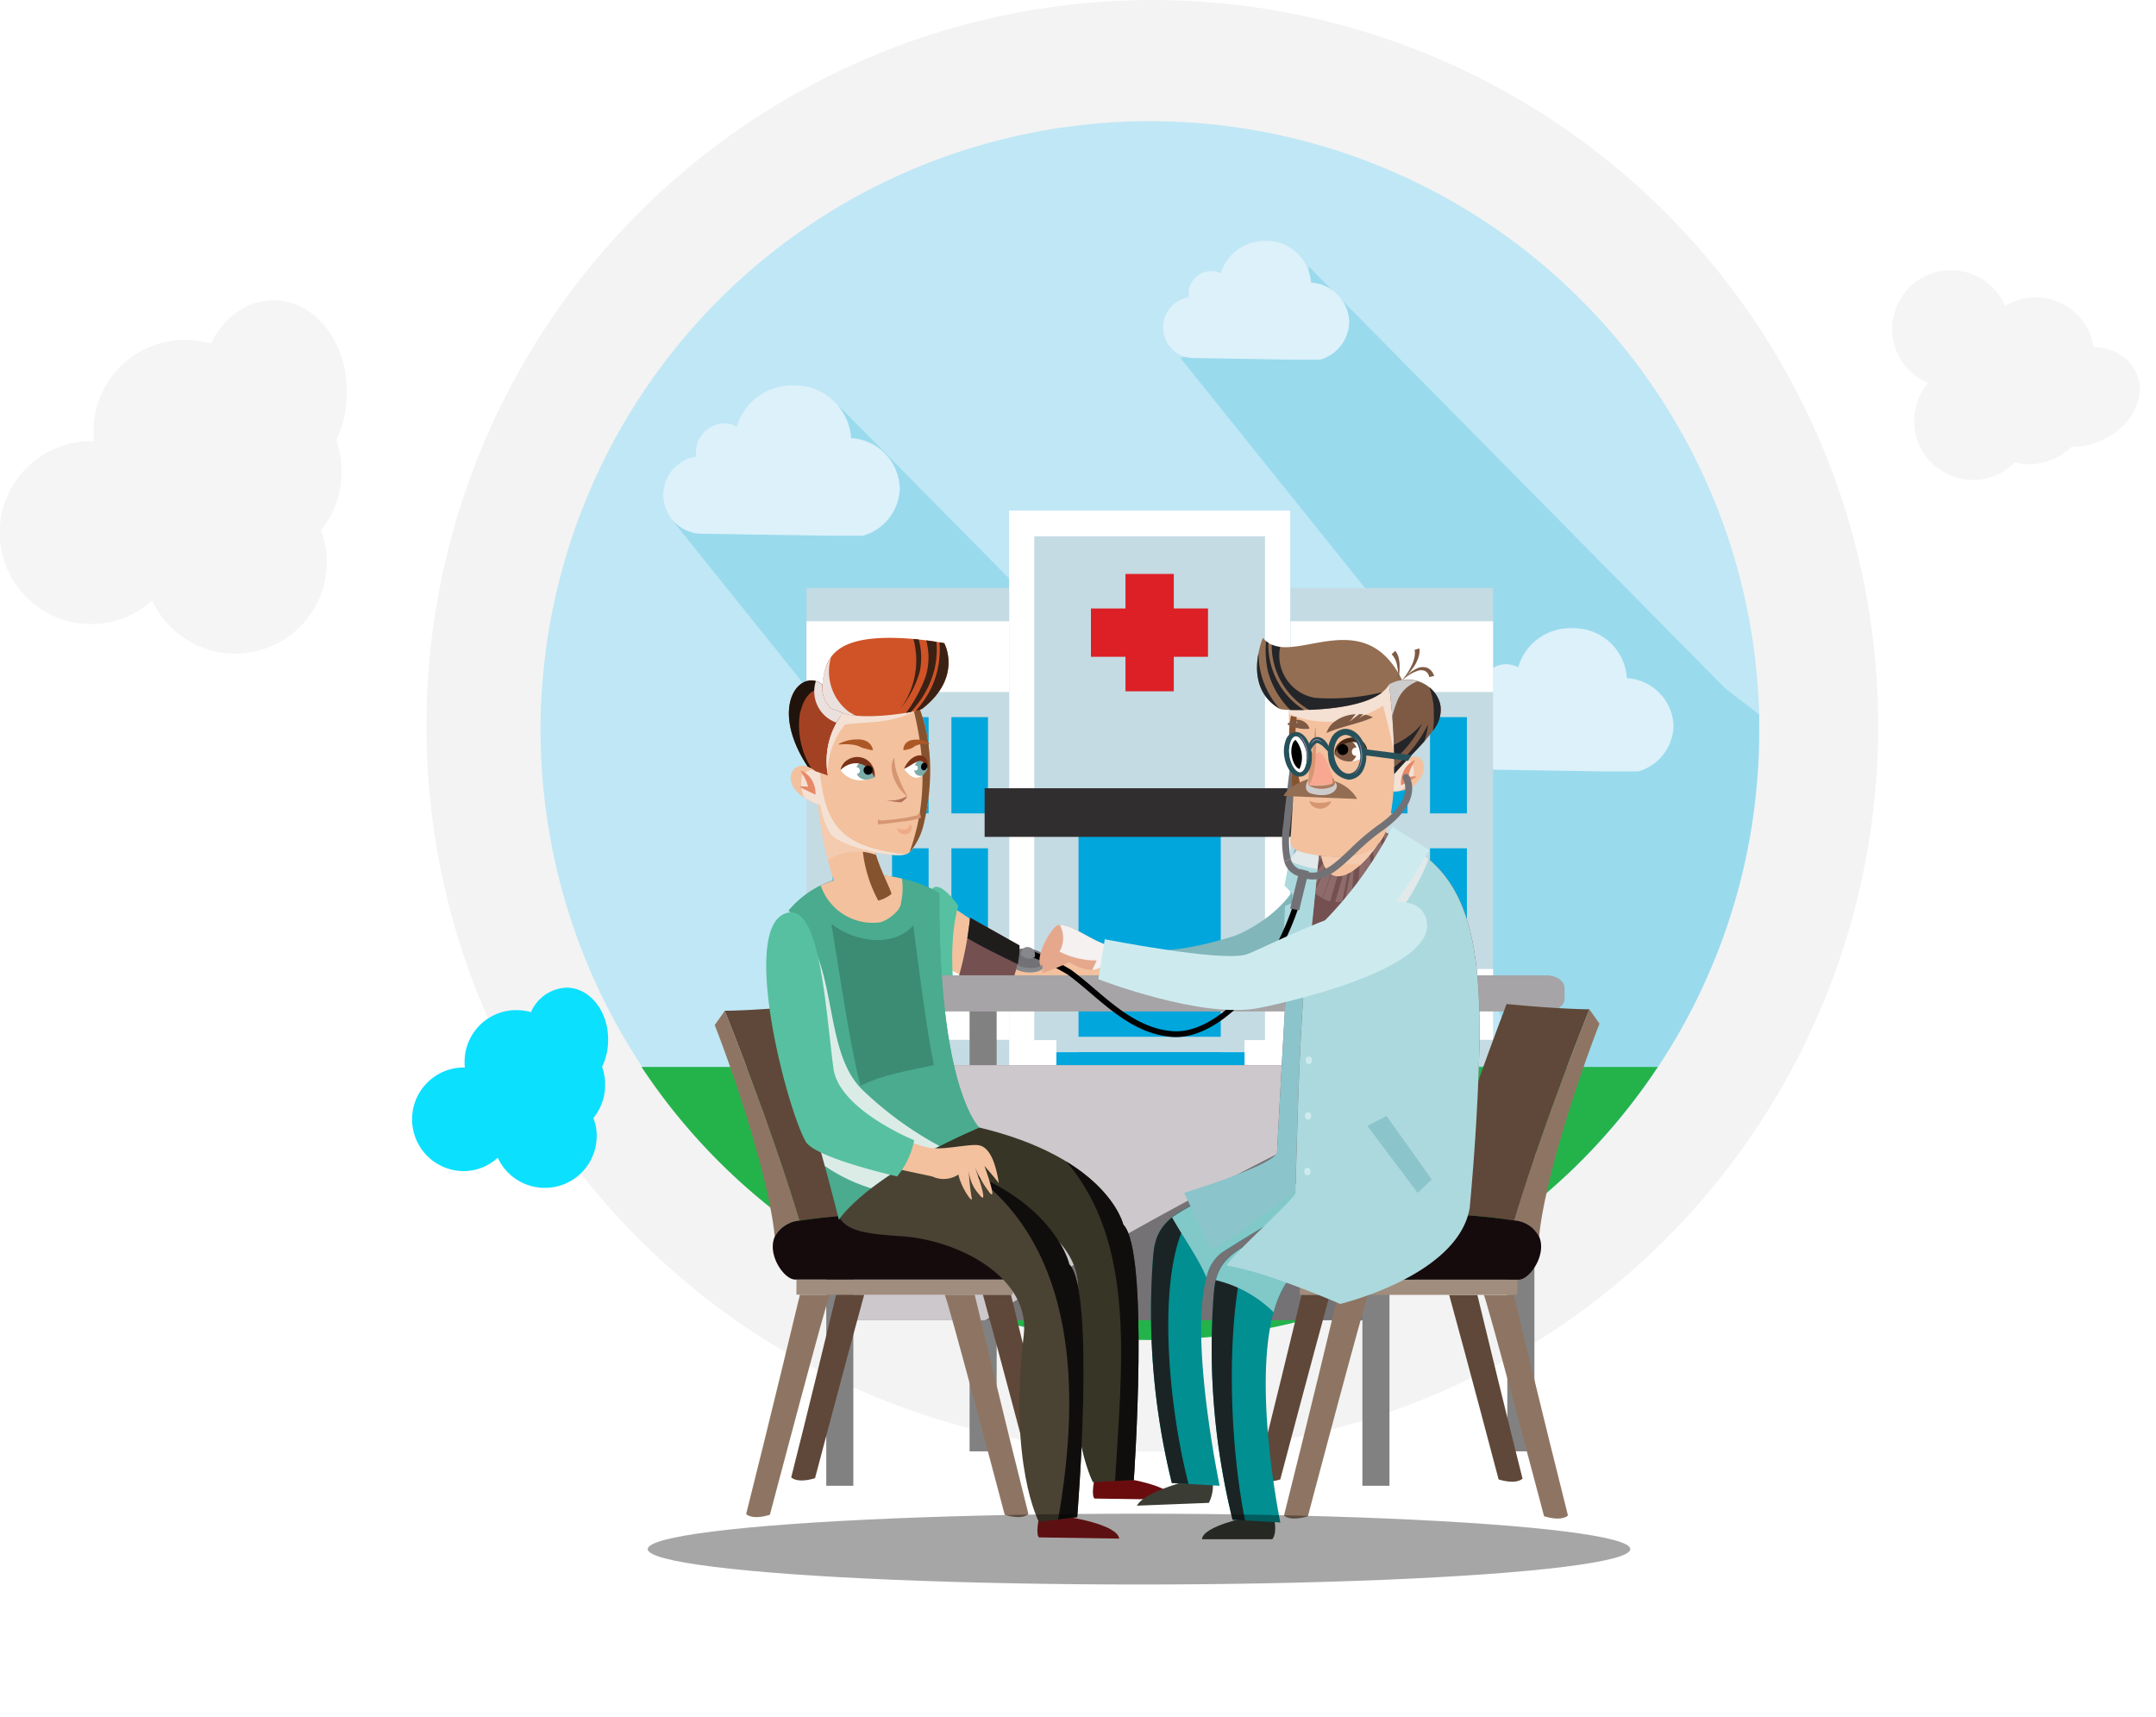 <svg id="Login_Top_Icon" data-name="Login Top Icon" xmlns="http://www.w3.org/2000/svg" xmlns:xlink="http://www.w3.org/1999/xlink" width="243.555" height="194" viewBox="0 0 243.555 194">
  <defs>
    <linearGradient id="linear-gradient" x1="664.46" y1="0.5" x2="665.458" y2="0.5" gradientUnits="objectBoundingBox">
      <stop offset="0" stop-color="#fff"/>
      <stop offset="1" stop-color="#90bfc0"/>
    </linearGradient>
    <linearGradient id="linear-gradient-2" x1="1107.734" y1="0.039" x2="1104.917" y2="0.678" gradientUnits="objectBoundingBox">
      <stop offset="0" stop-color="#fff"/>
      <stop offset="1" stop-color="#010101"/>
    </linearGradient>

  </defs>
  <circle id="Ellipse_1" data-name="Ellipse 1" cx="82" cy="82" r="82" transform="translate(48.171)" fill="#f3f3f3"/>
  <g id="hospital" transform="translate(55.218 8.023)">
    <path id="Path_150" data-name="Path 150" d="M73.457,142.123A68.842,68.842,0,1,0,4.65,73.28a68.964,68.964,0,0,0,68.807,68.842" transform="translate(1.196 1.227)" fill="#c0e7f5" fill-rule="evenodd"/>
    <path id="Path_151" data-name="Path 151" d="M124.874,117.711c-.644.718-1.285,1.476-1.97,2.159v.036c-.114.114-.227.228-.341.341-.8.834-1.592,1.63-2.426,2.426l-.377-.948c-16.33-.909-43.95-1.97-43.95-1.97L19.09,49.056,36.481,46.9,37.7,35.908,97.822,96.834l16.784,12.919L96.155,66.864l8.485-1.061L76.3,30.493l13.6-1.668.947-8.6,46.982,47.587L141.7,70.8v1.819a69.852,69.852,0,0,1-1.4,13.9,68.761,68.761,0,0,1-15.422,31.183" transform="translate(1.797 1.885)" fill="#9adaed" fill-rule="evenodd"/>
    <path id="Path_153" data-name="Path 153" d="M37.116,104.506a5.188,5.188,0,0,1,.379,2.046,5.857,5.857,0,0,1-11.178,2.427,5.7,5.7,0,0,1-3.9,1.515,5.854,5.854,0,0,1,0-11.707h.19a3.728,3.728,0,0,1-.037-.645A5.837,5.837,0,0,1,28.4,92.307a6.054,6.054,0,0,1,1.669.228,4.587,4.587,0,0,1,4.016-2.767c2.615,0,4.7,2.615,4.7,5.835a6.933,6.933,0,0,1-.681,3.107,6.1,6.1,0,0,1,.343,2.046,5.876,5.876,0,0,1-1.328,3.75" transform="translate(-25.307 13.782)" fill="#0ce0ff" fill-rule="evenodd"/>
    <path id="Path_188" data-name="Path 188" d="M52.822,115.778a9.156,9.156,0,0,1,.669,3.61,10.336,10.336,0,0,1-19.727,4.283,10.061,10.061,0,0,1-6.886,2.673,10.33,10.33,0,0,1,0-20.661h.335a6.579,6.579,0,0,1-.066-1.138,10.3,10.3,0,0,1,10.295-10.3,10.685,10.685,0,0,1,2.945.4c1.471-2.945,4.077-4.883,7.087-4.883,4.614,0,8.291,4.614,8.291,10.3a12.235,12.235,0,0,1-1.2,5.484,10.77,10.77,0,0,1,.6,3.61,10.371,10.371,0,0,1-2.344,6.618" transform="translate(-71.798 -63.868)" fill="#f5f5f5" fill-rule="evenodd"/>
    <path id="Path_189" data-name="Path 189" d="M39.893,106.5a5.89,5.89,0,0,1,.43,2.322,6.649,6.649,0,0,1-12.689,2.755A6.472,6.472,0,0,1,23.2,113.3a6.645,6.645,0,0,1,0-13.29h.215a4.232,4.232,0,0,1-.043-.732A6.626,6.626,0,0,1,30,92.65a6.873,6.873,0,0,1,1.894.259,5.208,5.208,0,0,1,4.559-3.141c2.968,0,5.333,2.968,5.333,6.624a7.87,7.87,0,0,1-.773,3.527,6.928,6.928,0,0,1,.389,2.322,6.671,6.671,0,0,1-1.508,4.257" transform="translate(252.035 -36.951) rotate(65)" fill="#f5f5f5" fill-rule="evenodd"/>
    <path id="Path_154" data-name="Path 154" d="M106.977,75.385a4.179,4.179,0,0,1-.377-8.3c0-.151-.037-.265-.037-.38a3.139,3.139,0,0,1,3.068-3.219,3.287,3.287,0,0,1,1.364.341,6.112,6.112,0,0,1,6.061-4.4,6.02,6.02,0,0,1,6.216,5.645,5.589,5.589,0,0,1,5.267,5.381,5.5,5.5,0,0,1-3.978,5.153h-3.637Z" transform="translate(5.296 3.519)" fill="#dcf1fa" fill-rule="evenodd"/>
    <path id="Path_155" data-name="Path 155" d="M130.4,107.009a68.837,68.837,0,0,1-114.8,0H130.4Z" transform="translate(1.652 5.501)" fill="#24b34b" fill-rule="evenodd"/>
    <path id="Path_156" data-name="Path 156" d="M22.055,49.846a4.388,4.388,0,0,1-.378-8.713,1.3,1.3,0,0,1-.038-.379,3.3,3.3,0,0,1,3.182-3.372,3.005,3.005,0,0,1,1.44.379A6.494,6.494,0,0,1,32.626,33.1a6.379,6.379,0,0,1,6.555,5.95,5.838,5.838,0,0,1,5.494,5.645,5.7,5.7,0,0,1-4.168,5.379H36.682Z" transform="translate(1.75 2.421)" fill="#dcf1fa" fill-rule="evenodd"/>
    <path id="Path_157" data-name="Path 157" d="M28.833,113.142a.746.746,0,0,0,.72-.721.719.719,0,0,0-.72-.718.728.728,0,0,0-.758.718.753.753,0,0,0,.758.721" transform="translate(2.171 5.696)" fill="#9fcc3b" fill-rule="evenodd"/>
    <path id="Path_158" data-name="Path 158" d="M32.9,118.525a.72.72,0,0,0,.721-.72.7.7,0,0,0-.721-.72.719.719,0,0,0-.719.72.744.744,0,0,0,.719.72" transform="translate(2.343 5.92)" fill="#9fcc3b" fill-rule="evenodd"/>
    <path id="Path_159" data-name="Path 159" d="M38.725,113.614a.7.7,0,0,0,.72-.719.719.719,0,0,0-.72-.72.744.744,0,0,0-.719.72.717.717,0,0,0,.719.719" transform="translate(2.585 5.716)" fill="#199146" fill-rule="evenodd"/>
    <path id="Path_160" data-name="Path 160" d="M40.471,123.579a.719.719,0,0,0,.72-.718.745.745,0,0,0-.72-.721.72.72,0,0,0-.721.721.7.7,0,0,0,.721.718" transform="translate(2.658 6.131)" fill="#9fcc3b" fill-rule="evenodd"/>
    <path id="Path_161" data-name="Path 161" d="M46.836,118.853a.745.745,0,0,0,.72-.72.753.753,0,0,0-.72-.758.728.728,0,0,0-.719.758.719.719,0,0,0,.719.72" transform="translate(2.923 5.932)" fill="#9fcc3b" fill-rule="evenodd"/>
    <path id="Path_162" data-name="Path 162" d="M49.964,128.746a.7.7,0,0,0,.72-.721.719.719,0,0,0-.72-.718.744.744,0,0,0-.719.718.718.718,0,0,0,.719.721" transform="translate(3.053 6.346)" fill="#199146" fill-rule="evenodd"/>
    <path id="Path_163" data-name="Path 163" d="M55.166,120.016a.72.72,0,0,0,.719-.72.744.744,0,0,0-.719-.719.72.72,0,0,0-.721.719.7.7,0,0,0,.721.72" transform="translate(3.27 5.982)" fill="#199146" fill-rule="evenodd"/>
    <path id="Path_164" data-name="Path 164" d="M52,113.433a.745.745,0,0,0,.721-.72.719.719,0,0,0-.721-.72.7.7,0,0,0-.72.72.718.718,0,0,0,.72.72" transform="translate(3.138 5.708)" fill="#199146" fill-rule="evenodd"/>
    <path id="Path_165" data-name="Path 165" d="M64.15,119.907a.745.745,0,0,0,.72-.72.718.718,0,0,0-.72-.719.7.7,0,0,0-.721.719.72.72,0,0,0,.721.72" transform="translate(3.644 5.978)" fill="#199146" fill-rule="evenodd"/>
    <path id="Path_166" data-name="Path 166" d="M61.531,114.2a.7.7,0,0,0,.719-.719.718.718,0,0,0-.719-.72.745.745,0,0,0-.721.72.72.72,0,0,0,.721.719" transform="translate(3.535 5.74)" fill="#9fcc3b" fill-rule="evenodd"/>
    <path id="Path_167" data-name="Path 167" d="M62.586,130.746a.7.7,0,0,0,.72-.719.72.72,0,0,0-.72-.72.745.745,0,0,0-.721.72.72.72,0,0,0,.721.719" transform="translate(3.579 6.43)" fill="#199146" fill-rule="evenodd"/>
    <path id="Path_168" data-name="Path 168" d="M81.608,131.364a.728.728,0,0,0,.758-.719.739.739,0,0,0-1.478,0,.72.72,0,0,0,.72.719" transform="translate(4.372 6.455)" fill="#199146" fill-rule="evenodd"/>
    <path id="Path_169" data-name="Path 169" d="M74.48,123.035a.7.7,0,0,0,.718-.719.719.719,0,0,0-.718-.72.744.744,0,0,0-.72.72.718.718,0,0,0,.72.719" transform="translate(4.075 6.108)" fill="#199146" fill-rule="evenodd"/>
    <path id="Path_170" data-name="Path 170" d="M83.756,113a.72.72,0,0,0,.719-.719.745.745,0,0,0-.719-.72.753.753,0,0,0-.758.72.729.729,0,0,0,.758.719" transform="translate(4.46 5.69)" fill="#199146" fill-rule="evenodd"/>
    <path id="Path_171" data-name="Path 171" d="M89.283,126.088a.719.719,0,0,0,.72-.719.7.7,0,0,0-.72-.718.718.718,0,0,0-.72.718.745.745,0,0,0,.72.719" transform="translate(4.691 6.236)" fill="#199146" fill-rule="evenodd"/>
    <path id="Path_172" data-name="Path 172" d="M101.068,117.36a.719.719,0,0,0,.719-.719.744.744,0,0,0-.719-.72.719.719,0,0,0-.72.72.7.7,0,0,0,.72.719" transform="translate(5.182 5.872)" fill="#199146" fill-rule="evenodd"/>
    <path id="Path_173" data-name="Path 173" d="M112.561,111.832a.744.744,0,0,0,.72-.718.754.754,0,0,0-.72-.759.73.73,0,0,0-.72.759.719.719,0,0,0,.72.718" transform="translate(5.661 5.64)" fill="#199146" fill-rule="evenodd"/>
    <path id="Path_174" data-name="Path 174" d="M73.57,115.834a.753.753,0,0,0,.719-.758.744.744,0,0,0-.719-.72.719.719,0,0,0-.72.72.728.728,0,0,0,.72.758" transform="translate(4.037 5.807)" fill="#9fcc3b" fill-rule="evenodd"/>
    <path id="Path_175" data-name="Path 175" d="M70.914,131.618a.719.719,0,0,0,.721-.72.7.7,0,0,0-.721-.718.717.717,0,0,0-.718.718.743.743,0,0,0,.718.72" transform="translate(3.926 6.466)" fill="#9fcc3b" fill-rule="evenodd"/>
    <path id="Path_176" data-name="Path 176" d="M85.211,121.689a.72.72,0,0,0,.72-.719.739.739,0,0,0-1.478,0,.728.728,0,0,0,.758.719" transform="translate(4.52 6.052)" fill="#9fcc3b" fill-rule="evenodd"/>
    <path id="Path_177" data-name="Path 177" d="M93.648,114.161a.7.7,0,0,0,.72-.72.721.721,0,0,0-.72-.721.747.747,0,0,0-.72.721.72.72,0,0,0,.72.72" transform="translate(4.873 5.738)" fill="#9fcc3b" fill-rule="evenodd"/>
    <path id="Path_178" data-name="Path 178" d="M99.213,125.4a.744.744,0,0,0,.719-.72.719.719,0,0,0-.719-.72.7.7,0,0,0-.72.72.718.718,0,0,0,.72.72" transform="translate(5.105 6.207)" fill="#9fcc3b" fill-rule="evenodd"/>
    <path id="Path_179" data-name="Path 179" d="M112.816,117.617a.745.745,0,0,0,.719-.72.753.753,0,0,0-.719-.758.728.728,0,0,0-.72.758.72.72,0,0,0,.72.72" transform="translate(5.672 5.881)" fill="#9fcc3b" fill-rule="evenodd"/>
    <path id="Path_180" data-name="Path 180" d="M106.088,112.7a.717.717,0,0,0,.718-.718.744.744,0,0,0-.718-.719.72.72,0,0,0-.721.719.7.7,0,0,0,.721.718" transform="translate(5.391 5.678)" fill="#9fcc3b" fill-rule="evenodd"/>
    <path id="Path_181" data-name="Path 181" d="M66.768,125.508a.72.72,0,0,0,.721-.72.7.7,0,0,0-.721-.719.718.718,0,0,0-.719.719.744.744,0,0,0,.719.72" transform="translate(3.753 6.211)" fill="#9fcc3b" fill-rule="evenodd"/>
    <path id="Path_182" data-name="Path 182" d="M55.166,125.035a.744.744,0,0,0,.719-.719.72.72,0,0,0-.719-.72.7.7,0,0,0-.721.72.72.72,0,0,0,.721.719" transform="translate(3.27 6.192)" fill="#9fcc3b" fill-rule="evenodd"/>
    <rect id="Rectangle_13" data-name="Rectangle 13" width="31.751" height="62.744" transform="translate(58.776 49.654)" fill="#fff"/>
    <rect id="Rectangle_14" data-name="Rectangle 14" width="26.068" height="56.907" transform="translate(61.618 52.57)" fill="#c4dbe3"/>
    <path id="Path_183" data-name="Path 183" d="M68.241,53.541H73.7v3.9h3.865V62.9H73.7v3.9H68.241V62.9h-3.9V57.445h3.9Z" transform="translate(3.682 3.273)" fill="#dd1f26" fill-rule="evenodd"/>
    <rect id="Rectangle_15" data-name="Rectangle 15" width="16.066" height="27.582" transform="translate(66.619 84.815)" fill="#00a6dc"/>
    <rect id="Rectangle_16" data-name="Rectangle 16" width="21.256" height="1.743" transform="translate(64.118 109.1)" fill="#c4dbe3"/>
    <rect id="Rectangle_17" data-name="Rectangle 17" width="21.256" height="1.779" transform="translate(64.118 110.843)" fill="#00a6dc"/>
    <rect id="Rectangle_18" data-name="Rectangle 18" width="21.256" height="1.745" transform="translate(64.118 112.622)" fill="#c4dbe3"/>
    <rect id="Rectangle_19" data-name="Rectangle 19" width="22.885" height="53.992" transform="translate(35.892 58.406)" fill="#c4dbe3"/>
    <rect id="Rectangle_20" data-name="Rectangle 20" width="22.885" height="7.995" transform="translate(35.892 62.157)" fill="#fff"/>
    <rect id="Rectangle_21" data-name="Rectangle 21" width="4.129" height="10.873" transform="translate(38.848 72.992)" fill="#00a6dc"/>
    <rect id="Rectangle_22" data-name="Rectangle 22" width="4.131" height="10.873" transform="translate(45.553 72.992)" fill="#00a6dc"/>
    <rect id="Rectangle_23" data-name="Rectangle 23" width="4.131" height="10.873" transform="translate(52.259 72.992)" fill="#00a6dc"/>
    <rect id="Rectangle_24" data-name="Rectangle 24" width="4.129" height="10.911" transform="translate(38.848 87.808)" fill="#00a6dc"/>
    <rect id="Rectangle_25" data-name="Rectangle 25" width="4.131" height="10.911" transform="translate(45.553 87.808)" fill="#00a6dc"/>
    <rect id="Rectangle_26" data-name="Rectangle 26" width="4.131" height="10.911" transform="translate(52.259 87.808)" fill="#00a6dc"/>
    <rect id="Rectangle_27" data-name="Rectangle 27" width="22.885" height="7.995" transform="translate(35.892 101.447)" fill="#fff"/>
    <rect id="Rectangle_28" data-name="Rectangle 28" width="22.884" height="53.992" transform="translate(90.564 58.406)" fill="#c4dbe3"/>
    <rect id="Rectangle_29" data-name="Rectangle 29" width="22.884" height="7.995" transform="translate(90.564 62.157)" fill="#fff"/>
    <rect id="Rectangle_30" data-name="Rectangle 30" width="4.168" height="10.873" transform="translate(106.325 72.992)" fill="#00a6dc"/>
    <rect id="Rectangle_31" data-name="Rectangle 31" width="4.169" height="10.873" transform="translate(99.619 72.992)" fill="#00a6dc"/>
    <rect id="Rectangle_32" data-name="Rectangle 32" width="4.168" height="10.873" transform="translate(92.913 72.992)" fill="#00a6dc"/>
    <rect id="Rectangle_33" data-name="Rectangle 33" width="4.168" height="10.911" transform="translate(106.325 87.808)" fill="#00a6dc"/>
    <rect id="Rectangle_34" data-name="Rectangle 34" width="4.169" height="10.911" transform="translate(99.619 87.808)" fill="#00a6dc"/>
    <rect id="Rectangle_35" data-name="Rectangle 35" width="4.168" height="10.911" transform="translate(92.913 87.808)" fill="#00a6dc"/>
    <rect id="Rectangle_36" data-name="Rectangle 36" width="22.884" height="7.995" transform="translate(90.564 101.447)" fill="#fff"/>
    <rect id="Rectangle_37" data-name="Rectangle 37" width="37.244" height="5.494" transform="translate(56.011 81.024)" fill="#312e2f"/>
    <path id="Path_184" data-name="Path 184" d="M75.379,30.647a3.454,3.454,0,0,1-.3-6.858,1.051,1.051,0,0,1-.038-.341,2.572,2.572,0,0,1,2.5-2.614,2.294,2.294,0,0,1,1.136.265,5.153,5.153,0,0,1,5.04-3.674,5.031,5.031,0,0,1,5.153,4.7,4.6,4.6,0,0,1,4.319,4.471,4.519,4.519,0,0,1-3.3,4.245H86.9Z" transform="translate(4.008 1.768)" fill="#dcf1fa" fill-rule="evenodd"/>
  </g>
  <g id="loginimage" transform="translate(65.598 54.04)">
    <path id="Path_4" data-name="Path 4" d="M43.4,49.17c3.5,1.145,9.939,7.153,10.353,6.866s7.569-.79,16.395.88L70.8,59.9s-16.558.81-18.331.526-9.65-4.39-9.65-4.39Z" transform="translate(-3.696 -1.844)" fill="#f3c19e"/>
    <g id="Group_4" data-name="Group 4" transform="translate(48.236 52.874)">
      <ellipse id="Ellipse_8" data-name="Ellipse 8" cx="1.091" cy="2.054" rx="1.091" ry="2.054" transform="translate(4.346 1.007) rotate(97.106)" fill="#87888c"/>
      <ellipse id="Ellipse_9" data-name="Ellipse 9" cx="1.091" cy="2.054" rx="1.091" ry="2.054" transform="translate(4.473 0.508) rotate(97.106)" fill="#727276"/>
    </g>
    <path id="Path_5" data-name="Path 5" d="M47.908,51.615a39.8,39.8,0,0,1-1.32,6.81l4.867,2.7a11.886,11.886,0,0,0,2.03-6.371Z" transform="translate(-3.919 -1.988)" fill="#745050"/>
    <path id="Path_6" data-name="Path 6" d="M53.549,54.755l-5.577-3.14s-.1.98-.31,2.314c1.819,1.076,3.75,2,5.688,2.938A8.224,8.224,0,0,0,53.549,54.755Z" transform="translate(-3.983 -1.988)" fill="#1f1c1c"/>
    <path id="Path_7" data-name="Path 7" d="M43.383,48.172c.852-1.153,2.966,1.888,2.966,1.888s-1.027,2.914-.59,8.642A8.941,8.941,0,0,1,42.8,56.507S41.97,50.085,43.383,48.172Z" transform="translate(-3.681 -1.769)" fill="#57c0a0"/>
    <g id="Group_5" data-name="Group 5" transform="translate(24.457 56.139)">
      <rect id="Rectangle_3" data-name="Rectangle 3" width="3.058" height="50.103" transform="translate(80.222 3.674)" fill="#828182"/>
      <rect id="Rectangle_4" data-name="Rectangle 4" width="3.059" height="50.103" transform="translate(19.475 3.674)" fill="#828182"/>
      <rect id="Rectangle_5" data-name="Rectangle 5" width="60.566" height="28.818" transform="translate(4.813 10.151)" fill="#747274"/>
      <path id="Path_8" data-name="Path 8" d="M32.346,69.327V98.145H48.768c13.976-9.214,29.091-16.893,44.144-24.439v-4.38H32.346Z" transform="translate(-27.533 -59.176)" fill="#cdc8cc"/>
      <rect id="Rectangle_6" data-name="Rectangle 6" width="3.058" height="53.993" transform="translate(3.285 3.674)" fill="#828182"/>
      <rect id="Rectangle_7" data-name="Rectangle 7" width="3.058" height="53.993" transform="translate(63.85 3.674)" fill="#828182"/>
      <path id="Path_9" data-name="Path 9" d="M113.92,61.179c0,.8-.924,1.442-2.064,1.442H29.3c-1.141,0-2.066-.644-2.066-1.442v-1.2c0-.8.925-1.442,2.066-1.442h82.56c1.14,0,2.064.646,2.064,1.442Z" transform="translate(-27.23 -58.537)" fill="#a6a4a6"/>
    </g>
    <g id="Group_6" data-name="Group 6" transform="translate(15.138 59.547)">
      <path id="Path_10" data-name="Path 10" d="M57.774,117.525s-.61.72-2.686.093c0,0-3.6-13.654-5.557-20.727H52.7C53.9,101.85,55.974,110.385,57.774,117.525Z" transform="translate(-19.231 -64.215)" fill="#5f4839"/>
      <path id="Path_11" data-name="Path 11" d="M31.593,96.891h3.164c-1.95,7.074-5.554,20.727-5.554,20.727-2.078.627-2.689-.093-2.689-.093C28.318,110.385,30.393,101.85,31.593,96.891Z" transform="translate(-17.869 -64.215)" fill="#5f4839"/>
      <path id="Path_12" data-name="Path 12" d="M48.33,96.891s3.348,13.991,6.071,24.775c0,0-.609.719-2.68.086,0,0-6.558-24.861-6.784-24.861H48.33Z" transform="translate(-18.959 -64.215)" fill="#8e7563"/>
      <path id="Path_13" data-name="Path 13" d="M27.176,96.891H30.56c-.216,0-6.775,24.861-6.775,24.861-2.079.633-2.681-.086-2.681-.086C23.82,110.882,27.176,96.891,27.176,96.891Z" transform="translate(-17.549 -64.215)" fill="#8e7563"/>
      <path id="Path_14" data-name="Path 14" d="M27.832,62.16s5.832,15.165,7.932,23.58a67.3,67.3,0,0,0-8.8.737c-3.341-11.107-8.433-23.722-8.433-23.722S21.868,62.756,27.832,62.16Z" transform="translate(-17.397 -62.16)" fill="#5f4839"/>
      <path id="Path_15" data-name="Path 15" d="M26.9,86.515a3.437,3.437,0,0,0-2.79,1.817c-.494-5.349-3.572-15.645-6.781-23.926l1.138-1.613S23.555,75.407,26.9,86.515Z" transform="translate(-17.325 -62.197)" fill="#8e7563"/>
      <path id="Path_16" data-name="Path 16" d="M51.576,95.069H27.142v1.714H51.576Z" transform="translate(-17.906 -64.108)" fill="#a18d7d"/>
      <path id="Path_17" data-name="Path 17" d="M50.943,94.6H26.8c-1.248-.028-3.153-2.827-2.281-4.822v-.007a3.437,3.437,0,0,1,2.79-1.817,67.3,67.3,0,0,1,8.8-.737c5.388-.17,11.409,0,14.11.788,4.858,1.406,1.193,6.593,1.193,6.593Z" transform="translate(-17.738 -63.64)" fill="#160b0c"/>
    </g>
    <g id="Group_7" data-name="Group 7" transform="translate(21.383 44.794)">
      <path id="Path_18" data-name="Path 18" d="M66.016,118.836l-2.937-.684c-.684,2.948-.133,3.024-.133,3.024l9.032.135C71.757,119.655,66.016,118.836,66.016,118.836Z" transform="translate(-26.258 -50.72)" fill="#6a0c0d"/>
      <path id="Path_19" data-name="Path 19" d="M64.708,87.752S62.863,79.616,46.489,76.36l-8.318.568c-.553,6.6.846,7.229,7.483,7.646S60.336,89.3,59.567,95.75c-1.745,14.641,1.71,21.1,1.71,21.1L65.9,116.6S67.705,90.751,64.708,87.752Z" transform="translate(-24.797 -48.247)" fill="#373526"/>
      <path id="Path_20" data-name="Path 20" d="M65.978,88.02s-.851-3.719-6.457-7.133c8.014,9.276,6.259,23.363,5.528,36.1l2.118-.112S68.975,91.019,65.978,88.02Z" transform="translate(-26.067 -48.515)" fill="#100e0d"/>
      <path id="Path_21" data-name="Path 21" d="M59.352,123.5l-2.937-.684c-.685,2.948-.133,3.025-.133,3.025l9.032.135C65.093,124.323,59.352,123.5,59.352,123.5Z" transform="translate(-25.863 -50.996)" fill="#8f191c"/>
      <path id="Path_22" data-name="Path 22" d="M58.224,92.452s-1.984-9.228-18.36-12.484l-8.177,1.658c-.552,6.6.846,7.229,7.483,7.646S53.852,94,53.083,100.448c-1.744,14.642,1.71,21.1,1.71,21.1l4.328-.538S61.222,95.451,58.224,92.452Z" transform="translate(-24.414 -48.46)" fill="#4a4334"/>
      <path id="Path_23" data-name="Path 23" d="M59.209,92.59S57.853,86.327,48.216,82.3c11.792,8.541,12.3,24.573,9.729,39.115l2.161-.268S62.207,95.589,59.209,92.59Z" transform="translate(-25.398 -48.598)" fill="#100e0d"/>
      <path id="Path_24" data-name="Path 24" d="M24.111,53.65C28.951,43.2,40.477,46.723,43.1,48.564,42.973,70.739,47.6,75.017,47.6,75.017,34.7,80.6,31.745,85.449,31.745,85.449,28.46,72.127,23,56.056,24.111,53.65Z" transform="translate(-23.963 -46.478)" fill="#4aab8e"/>
      <path id="Path_25" data-name="Path 25" d="M34.475,70.7a39.522,39.522,0,0,0,8.777,6.42c1.34-.682,2.825-1.384,4.475-2.1,0,0-4.622-4.278-4.492-26.453C40.916,46.939,31.666,44.01,26.2,50.533,32.155,55.905,29.783,66,34.475,70.7Z" transform="translate(-24.095 -46.479)" fill="#4aab8e"/>
      <path id="Path_26" data-name="Path 26" d="M34.343,70.951c-4.693-4.694-2.32-14.791-8.278-20.163A13.888,13.888,0,0,0,24.111,53.9c-.949,2.047,2.868,13.992,6.049,25.716a18.989,18.989,0,0,0,5.229,2.521,48.586,48.586,0,0,1,7.732-4.772A39.506,39.506,0,0,1,34.343,70.951Z" transform="translate(-23.963 -46.733)" fill="#dbece7"/>
      <path id="Path_27" data-name="Path 27" d="M42.91,68.323C42.074,64.18,41.12,56.8,40.59,52.53c-2.141,2.453-6.41,2.031-9.254-.167.86,5.1,2.019,13.313,3.284,18.287C37.262,69.342,40.066,68.931,42.91,68.323Z" transform="translate(-24.399 -46.827)" fill="#3c8b73"/>
      <path id="Path_28" data-name="Path 28" d="M36.484,51.869c.876,0,2.628-1.313,2.628-2.188a7.141,7.141,0,0,0,.116-2.778,14.069,14.069,0,0,0-9.172.773A6.212,6.212,0,0,0,36.484,51.869Z" transform="translate(-24.324 -46.478)" fill="#f3c19e"/>
    </g>
    <g id="Group_17" data-name="Group 17" transform="translate(23.518 18.017)">
      <g id="Group_9" data-name="Group 9">
        <path id="Path_29" data-name="Path 29" d="M36.15,43.217c.521,2.1,1.98,4.709,1.859,4.934-.155.274-3.907,2.4-6.2-.555a45.67,45.67,0,0,1-2.062-9.583c.088.035.175.067.262.1h0a6.078,6.078,0,0,0,1.367,3.053C32.74,42.529,34.448,42.641,36.15,43.217Z" transform="translate(-26.44 -19.2)" fill="#f3c19e"/>
        <path id="Path_30" data-name="Path 30" d="M38.323,48.457c.122-.225-1.338-2.831-1.859-4.934a10.239,10.239,0,0,0-1.4-.342,15.291,15.291,0,0,0,1.79,6.011A3.9,3.9,0,0,0,38.323,48.457Z" transform="translate(-26.755 -19.506)" fill="#86532f"/>
        <path id="Path_31" data-name="Path 31" d="M31.378,41.162a6.082,6.082,0,0,1-1.367-3.053h0c-.088-.029-.175-.061-.262-.1a35.986,35.986,0,0,0,1.111,6.3,6.11,6.11,0,0,1,5.439-.578c-.053-.174-.1-.348-.144-.517C34.448,42.641,32.74,42.529,31.378,41.162Z" transform="translate(-26.44 -19.2)" fill="#f4cbae"/>
        <path id="Path_32" data-name="Path 32" d="M31.077,26.341a7.33,7.33,0,0,1,1.267.468,8.927,8.927,0,0,0-1.7,7.074L29.2,33.4h0a2.494,2.494,0,0,0-.824-.509C23.828,26,27.554,21.644,30.032,23.6h0A3.121,3.121,0,0,0,31.077,26.341Z" transform="translate(-26.232 -18.319)" fill="#a34223"/>
        <path id="Path_33" data-name="Path 33" d="M27.462,26.943c.4-1.666,1.046-2.787,2.554-2.921a3.393,3.393,0,0,1,.019-.426h0c-2.478-1.951-6.2,2.407-1.657,9.292a2.108,2.108,0,0,1,.412.2A9.207,9.207,0,0,1,27.462,26.943Z" transform="translate(-26.232 -18.319)" fill="#20130b"/>
        <path id="Path_34" data-name="Path 34" d="M31.257,26.346A3.12,3.12,0,0,1,30.214,23.6h0a2.248,2.248,0,0,0-.752-.392A3.744,3.744,0,0,0,31.774,27.9a6.6,6.6,0,0,1,.75-1.082A7.33,7.33,0,0,0,31.257,26.346Z" transform="translate(-26.411 -18.324)" fill="#eae1df"/>
        <path id="Path_35" data-name="Path 35" d="M40.7,25.7c-2.749.711-6.086,2.142-8.348,1.262a8.927,8.927,0,0,0-1.7,7.074l-1.441-.485h0a2.494,2.494,0,0,0-.824-.509c-2.1-.784-3.475,2.571,1.161,4.245.088.035.175.067.262.1h0a7.814,7.814,0,0,0,1.228,3.371c1.36,1.367,7.311,2.731,8.6,2.1.739-.361,1.554-2.234,1.772-3.1C42.353,36.04,42.82,30.561,40.7,25.7Z" transform="translate(-26.244 -18.471)" fill="#f3c19e"/>
        <path id="Path_36" data-name="Path 36" d="M41.549,25.7c-.186.048-.377.1-.568.154,1.521,5.615,1.781,11.23-.267,16.844a7.215,7.215,0,0,0,1.551-2.947C43.2,36.04,43.664,30.561,41.549,25.7Z" transform="translate(-27.089 -18.471)" fill="#86532f"/>
        <path id="Path_37" data-name="Path 37" d="M40.962,25.7c-2.749.711-6.086,2.142-8.348,1.262a8.885,8.885,0,0,0-1.726,6.86,8.659,8.659,0,0,1,1.949-5.562c2.716-.369,5.241,0,8.433-1.786C41.172,26.214,41.073,25.955,40.962,25.7Z" transform="translate(-26.501 -18.471)" fill="#f4e1d4"/>
        <path id="Path_38" data-name="Path 38" d="M29.821,34.211l-.53-.179h0c-.035-.031-.069-.057-.1-.086-.5-.318-1.358.541-1.358.541a3.737,3.737,0,0,0,.212,2.506,7.459,7.459,0,0,0,1.588.775c.088.035.175.067.262.1h0a7.814,7.814,0,0,0,1.228,3.371c1.312,1.315,6.874,2.63,8.439,2.16C31.7,42.63,30.473,39.58,29.821,34.211Z" transform="translate(-26.319 -18.955)" fill="#f4e1d4"/>
        <path id="Path_39" data-name="Path 39" d="M32.582,26.506a7.407,7.407,0,0,0-1.267-.468,3.12,3.12,0,0,1-1.042-2.745c.182-1.786.527-3.919,3.637-4.82,3.817-1.106,10.112.146,10.112.146s2.115,3.829-2.485,7.409C41.023,26.428,34.844,27.387,32.582,26.506Z" transform="translate(-26.47 -18.017)" fill="#cf5327"/>
        <path id="Path_40" data-name="Path 40" d="M31.249,20.3a6.079,6.079,0,0,0-.977,3.129,3.125,3.125,0,0,0,1.042,2.745,7.33,7.33,0,0,1,1.267.468,5.7,5.7,0,0,0,1.448.3c-.262-.134-.524-.278-.786-.443A5.694,5.694,0,0,1,31.249,20.3Z" transform="translate(-26.47 -18.152)" fill="#eae1df"/>
        <g id="Group_8" data-name="Group 8" transform="translate(12.618 0.127)">
          <path id="Path_41" data-name="Path 41" d="M41.807,21.852a7.67,7.67,0,0,0-.113-3.642c-.194-.02-.391-.04-.6-.058a9.209,9.209,0,0,1-1.455,7.858A11.757,11.757,0,0,0,41.807,21.852Z" transform="translate(-39.644 -18.152)" fill="#3a2114"/>
          <path id="Path_42" data-name="Path 42" d="M43.519,21.571a9.828,9.828,0,0,0,.214-3.086c-.319-.051-.709-.108-1.156-.165a7.26,7.26,0,0,1-.094,4.179A16.3,16.3,0,0,1,40.3,26.508c.2-.033.379-.066.552-.1.2-.217.388-.44.567-.669A10.5,10.5,0,0,0,43.519,21.571Z" transform="translate(-39.683 -18.162)" fill="#3a2114"/>
          <path id="Path_43" data-name="Path 43" d="M44.685,18.651s-.2-.039-.539-.1a10.409,10.409,0,0,1-.09,2.43,9.851,9.851,0,0,1-1.868,4.421c-.227.31-.469.609-.723.9a2.576,2.576,0,0,0,.735-.246C46.8,22.48,44.685,18.651,44.685,18.651Z" transform="translate(-39.752 -18.176)" fill="#3a2114"/>
        </g>
      </g>
      <g id="Group_16" data-name="Group 16" transform="translate(1.262 11.478)">
        <path id="Path_44" data-name="Path 44" d="M32.234,30.712a5.06,5.06,0,0,1,.983-.371,3.839,3.839,0,0,1,1.08-.122,2.022,2.022,0,0,1,1.109.223,1.4,1.4,0,0,1,.678.947l-.068.052c-.385-.083-.675-.155-.963-.23s-.535-.246-.842-.321a4.923,4.923,0,0,0-.948-.129,6.885,6.885,0,0,0-1.009.031Z" transform="translate(-27.849 -30.216)" fill="#ac5826"/>
        <path id="Path_45" data-name="Path 45" d="M39.975,31.367a1.141,1.141,0,0,1,.41-.844,1.453,1.453,0,0,1,.879-.275,2.424,2.424,0,0,1,1.656.421l-.036.077a2.89,2.89,0,0,0-1.467.162c-.219.088-.369.272-.583.333a3.84,3.84,0,0,1-.8.184Z" transform="translate(-28.307 -30.217)" fill="#ac5826"/>
        <path id="Path_46" data-name="Path 46" d="M29.319,36.574a2.982,2.982,0,0,0-.421-1.569,2.54,2.54,0,0,0-.53-.629,2.653,2.653,0,0,0-.7-.419l-.031.066c.184.263.314.477.436.691l.151.312.119.3c.056.151.1.3.137.458a3.629,3.629,0,0,0-.88-.021l-.029.066c.546.278,1.1.536,1.655.8l.092.044v-.1Z" transform="translate(-27.573 -30.438)" fill="#e78867"/>
        <g id="Group_10" data-name="Group 10" transform="translate(9.631 2.09)">
          <path id="Path_47" data-name="Path 47" d="M40.27,37.008s-.019.337-.675.714a9.807,9.807,0,0,1-1.786-.279A3.443,3.443,0,0,0,40.27,37.008Z" transform="translate(-37.81 -32.708)" fill="#b3715a"/>
          <path id="Path_48" data-name="Path 48" d="M38.881,32.438a5.774,5.774,0,0,0,.471,2.188,13.753,13.753,0,0,0,.991,2.1l-.053.017a4.088,4.088,0,0,1-.9-.946,5,5,0,0,1-.566-1.061,3.7,3.7,0,0,1-.245-1.138,2.081,2.081,0,0,1,.246-1.161Z" transform="translate(-37.855 -32.438)" fill="#d59671"/>
        </g>
        <path id="Path_49" data-name="Path 49" d="M40.726,40.417a.585.585,0,0,1,.092.668.764.764,0,0,1-.255.3,1.084,1.084,0,0,1-.359.144.887.887,0,0,1-.618-.139.815.815,0,0,1-.353-.505l.024-.051a1.631,1.631,0,0,0,.863.151.613.613,0,0,0,.373-.184.754.754,0,0,0,.181-.389Z" transform="translate(-28.263 -30.82)" fill="#edab85"/>
        <g id="Group_11" data-name="Group 11" transform="translate(8.802 8.281)">
          <path id="Path_50" data-name="Path 50" d="M36.929,40.326c.083-.007,1.366-.108,2.734-.316a9.188,9.188,0,0,0,2.132-.416l-.118-.576c-.15.042-.219.248-.383.3a21.837,21.837,0,0,1-3.936.569.7.7,0,0,1-.429-.133v.569Z" transform="translate(-36.929 -39.018)" fill="#d59671"/>
        </g>
        <g id="Group_13" data-name="Group 13" transform="translate(4.562 1.982)">
          <g id="Group_12" data-name="Group 12" transform="translate(0 0.354)">
            <path id="Path_51" data-name="Path 51" d="M34.958,32.793A2.274,2.274,0,0,1,36.4,34.66a4.754,4.754,0,0,1-.845.235v0a1.066,1.066,0,0,1-.617-2.027Z" transform="translate(-32.532 -32.705)" fill="#7cabab"/>
            <path id="Path_52" data-name="Path 52" d="M34.828,32.858a1.066,1.066,0,0,0,.617,2.027v0a2.809,2.809,0,0,1-3.023-1.068,2.085,2.085,0,0,1,2.425-1.034Z" transform="translate(-32.422 -32.699)" fill="#fff"/>
          </g>
          <path id="Path_53" data-name="Path 53" d="M32.426,33.8a1.717,1.717,0,0,1,.82-1.162,2.03,2.03,0,0,1,1.494-.272,1.924,1.924,0,0,1,1.248.882,2.123,2.123,0,0,1,.3,1.385,4.85,4.85,0,0,0-.749-1.04,1.938,1.938,0,0,0-.952-.523,2.18,2.18,0,0,0-1.1.072A2.759,2.759,0,0,0,32.426,33.8Z" transform="translate(-32.422 -32.323)" fill="#7a3318"/>
          <path id="Path_54" data-name="Path 54" d="M34.69,34.051a.377.377,0,1,1-.714-.243.377.377,0,0,1,.714.243Z" transform="translate(-32.513 -32.396)" fill="#fff"/>
          <path id="Path_55" data-name="Path 55" d="M36.2,34.041a.513.513,0,1,1-.32-.65A.511.511,0,0,1,36.2,34.041Z" transform="translate(-32.586 -32.385)" fill="#010101"/>
        </g>
        <g id="Group_15" data-name="Group 15" transform="translate(11.751 1.798)">
          <g id="Group_14" data-name="Group 14" transform="translate(0 0.312)">
            <path id="Path_56" data-name="Path 56" d="M42.779,33.665a2.249,2.249,0,0,1-.6.791l0,0c-1.107.23-1.354-1.437,0-1.941C42.527,32.659,42.708,33.119,42.779,33.665Z" transform="translate(-40.133 -32.462)" fill="#7cabab"/>
            <path id="Path_57" data-name="Path 57" d="M42.1,32.508c-1.356.5-1.109,2.171,0,1.941l0,0c-.454.344-1.149.439-2.043-.77C41.049,32.6,41.7,32.335,42.1,32.508Z" transform="translate(-40.063 -32.459)" fill="#fff"/>
          </g>
          <path id="Path_58" data-name="Path 58" d="M40.063,33.661a2.632,2.632,0,0,1,.524-.857,2.1,2.1,0,0,1,.873-.614,1.052,1.052,0,0,1,.649-.018.861.861,0,0,1,.5.425,1.434,1.434,0,0,1,.1,1.045,3.7,3.7,0,0,0-.5-.757.478.478,0,0,0-.548-.09,4.309,4.309,0,0,0-.752.387A9.044,9.044,0,0,1,40.063,33.661Z" transform="translate(-40.063 -32.128)" fill="#7a3318"/>
          <ellipse id="Ellipse_10" data-name="Ellipse 10" cx="0.337" cy="0.434" rx="0.337" ry="0.434" transform="translate(2.041 0.757) rotate(14.152)" fill="#010101"/>
          <circle id="Ellipse_11" data-name="Ellipse 11" cx="0.297" cy="0.297" r="0.297" transform="translate(0.968 1.126)" fill="#fff"/>
        </g>
      </g>
    </g>
    <g id="Group_18" data-name="Group 18" transform="translate(76.33 59.38)">
      <path id="Path_59" data-name="Path 59" d="M82.366,117.667s.614.723,2.7.093c0,0,3.624-13.732,5.588-20.847H87.471C86.267,101.9,84.178,110.484,82.366,117.667Z" transform="translate(-82.366 -64.049)" fill="#5f4839"/>
      <path id="Path_60" data-name="Path 60" d="M108.7,96.912h-3.184c1.963,7.115,5.586,20.847,5.586,20.847,2.09.63,2.7-.093,2.7-.093C111.994,110.484,109.906,101.9,108.7,96.912Z" transform="translate(-83.736 -64.049)" fill="#5f4839"/>
      <path id="Path_61" data-name="Path 61" d="M91.789,96.912s-3.368,14.072-6.106,24.918c0,0,.612.723,2.7.087,0,0,6.6-25.005,6.824-25.005Z" transform="translate(-82.562 -64.049)" fill="#8e7563"/>
      <path id="Path_62" data-name="Path 62" d="M113.065,96.912h-3.4c.218,0,6.814,25.005,6.814,25.005,2.091.636,2.7-.087,2.7-.087C116.439,110.984,113.065,96.912,113.065,96.912Z" transform="translate(-83.981 -64.049)" fill="#8e7563"/>
      <path id="Path_63" data-name="Path 63" d="M111.913,61.982s-5.866,15.252-7.977,23.716a67.879,67.879,0,0,1,8.846.741c3.36-11.171,8.481-23.858,8.481-23.858S117.91,62.581,111.913,61.982Z" transform="translate(-83.643 -61.982)" fill="#5f4839"/>
      <path id="Path_64" data-name="Path 64" d="M113.339,86.477a3.453,3.453,0,0,1,2.8,1.827c.5-5.381,3.594-15.735,6.821-24.064l-1.146-1.622S116.7,75.306,113.339,86.477Z" transform="translate(-84.199 -62.02)" fill="#8e7563"/>
      <path id="Path_65" data-name="Path 65" d="M87.575,95.08h24.577V96.8H87.575Z" transform="translate(-82.674 -63.941)" fill="#a18d7d"/>
      <path id="Path_66" data-name="Path 66" d="M87.961,94.609h24.281c1.257-.028,3.171-2.842,2.294-4.849v-.006a3.452,3.452,0,0,0-2.8-1.827,67.874,67.874,0,0,0-8.846-.741c-5.419-.171-11.475,0-14.193.794-4.887,1.413-1.2,6.63-1.2,6.63h.469Z" transform="translate(-82.59 -63.47)" fill="#160b0c"/>
    </g>
    <g id="Group_41" data-name="Group 41" transform="translate(49.739 18.017)">
      <g id="Group_40" data-name="Group 40">
        <path id="Path_67" data-name="Path 67" d="M79.091,53.369s5.42-2.014,7.454-6.719l1.311,8.232a29.5,29.5,0,0,1-8.511,3.655c-3.026.5-11.264-1.577-11.264-1.577l.682-2.321C71.408,55.9,79.091,53.369,79.091,53.369Z" transform="translate(-54.93 -19.712)" fill="#81b6bb"/>
        <path id="Path_68" data-name="Path 68" d="M97.081,41.38l-10.215.843s-1.4,22.687-2.239,39.39a135.475,135.475,0,0,0,21.966,2.223c.468-5.033.891-10.946,1.072-17.172C108.167,49.278,104.514,44.869,97.081,41.38Z" transform="translate(-55.909 -19.4)" fill="#745050"/>
        <g id="Group_19" data-name="Group 19" transform="translate(30.952 21.98)">
          <path id="Path_69" data-name="Path 69" d="M87.075,42.244l5.03-.415c-.672.873-1.475,1.677-2.147,2.517-.686.86-1.354,1.736-1.992,2.633A6.876,6.876,0,0,1,87.075,42.244Z" transform="translate(-87.003 -41.407)" fill="#8d6c6b"/>
          <path id="Path_70" data-name="Path 70" d="M91.447,43.606q-.563,1.049-1.1,2.11c-.421.838-.83,1.681-1.235,2.526a5.334,5.334,0,0,1-.727-.713q1.164-1.662,2.462-3.231C91.041,44.066,91.243,43.836,91.447,43.606Z" transform="translate(-87.084 -41.512)" fill="#8d6c6b"/>
          <path id="Path_71" data-name="Path 71" d="M91.889,43.057a16.516,16.516,0,0,0,1.053-1.292l.228-.019c-.054.207-.111.41-.166.615-.195.384-.421.756-.62,1.139-.373.714-.692,1.457-.994,2.2-.417,1.029-.795,2.074-1.162,3.121a6.924,6.924,0,0,1-.947-.6c.5-1.05,1.013-2.1,1.544-3.134C91.171,44.41,91.508,43.718,91.889,43.057Z" transform="translate(-87.137 -41.402)" fill="#8d6c6b"/>
          <path id="Path_72" data-name="Path 72" d="M92.987,42.725Q92.133,46,91.171,49.252a2.7,2.7,0,0,1-.43-.146c-.137-.062-.271-.128-.4-.195.4-1.151.813-2.3,1.287-3.417C92.032,44.537,92.512,43.645,92.987,42.725Z" transform="translate(-87.2 -41.46)" fill="#8d6c6b"/>
          <path id="Path_73" data-name="Path 73" d="M93.963,41.69c-.365,2.516-.823,5.015-1.343,7.5a3.039,3.039,0,0,1-.8.083q1.118-3.769,2.092-7.581Z" transform="translate(-87.287 -41.398)" fill="#8d6c6b"/>
          <path id="Path_74" data-name="Path 74" d="M93.737,48.873a4.338,4.338,0,0,1-.758.316q.642-3.086,1.14-6.2Q94.023,45.938,93.737,48.873Z" transform="translate(-87.356 -41.475)" fill="#8d6c6b"/>
          <path id="Path_75" data-name="Path 75" d="M95.152,41.6c.062,1.94.276,3.881.468,5.819a9.365,9.365,0,0,1-1.12.959q.309-3.37.373-6.753Z" transform="translate(-87.446 -41.393)" fill="#8d6c6b"/>
          <path id="Path_76" data-name="Path 76" d="M97.842,41.38c.525.246,1.028.5,1.514.756a21.427,21.427,0,0,1-1.029,1.93,27.527,27.527,0,0,0-.837-2.657Z" transform="translate(-87.623 -41.38)" fill="#8d6c6b"/>
          <path id="Path_77" data-name="Path 77" d="M96.89,41.456a27.546,27.546,0,0,1,1,3.206,18.234,18.234,0,0,1-1.121,1.573,43,43,0,0,1-.593-4.719Z" transform="translate(-87.545 -41.385)" fill="#8d6c6b"/>
          <path id="Path_78" data-name="Path 78" d="M95.694,41.556a45.377,45.377,0,0,0,.664,5.1c-.226.263-.456.517-.689.75-.192-1.936-.4-3.875-.467-5.812Z" transform="translate(-87.488 -41.39)" fill="#8d6c6b"/>
        </g>
        <path id="Path_79" data-name="Path 79" d="M81.134,123.525l2.636-.755c.756,2.646,0,3.275,0,3.275H75.833C75.958,124.534,81.134,123.525,81.134,123.525Z" transform="translate(-55.389 -24.217)" fill="#3b3d35"/>
        <path id="Path_80" data-name="Path 80" d="M84.754,89.385c-6.858,2-7.332,4.529-7.531,7.112a80.91,80.91,0,0,0,2.133,25.369l5.4.312S79.65,97.486,87.4,93.237Z" transform="translate(-55.458 -22.241)" fill="#018f91"/>
        <path id="Path_81" data-name="Path 81" d="M80.38,93.37a5.806,5.806,0,0,1,4.489-3.821l-.114-.166c-6.858,2-7.332,4.529-7.531,7.112a80.91,80.91,0,0,0,2.133,25.369l1.412.081C79.123,113.708,78.615,101.688,80.38,93.37Z" transform="translate(-55.458 -22.241)" fill="#1b2424"/>
        <path id="Path_82" data-name="Path 82" d="M87.425,93.237l-2.642-3.852c-5.348,1.564-6.813,3.442-7.294,5.419a13.83,13.83,0,0,1,6.529,3.615C84.673,96.038,85.748,94.157,87.425,93.237Z" transform="translate(-55.487 -22.241)" fill="#81c8c9"/>
        <path id="Path_83" data-name="Path 83" d="M73.189,119.36l3.275-.757a4.366,4.366,0,0,1-.314,3.087l-8.127.316C68.778,120.557,73.189,119.36,73.189,119.36Z" transform="translate(-54.927 -23.97)" fill="#3b3d35"/>
        <path id="Path_84" data-name="Path 84" d="M77.688,91.288c4.3-2.761,10.009-6.007,11.074-6.753l-5.469-1.984-5.826,2.281c-6.859,2.006-7.333,4.53-7.532,7.113a80.958,80.958,0,0,0,2.133,25.367l5.4.313S72.628,94.537,77.688,91.288Z" transform="translate(-55.027 -21.836)" fill="#018f91"/>
        <path id="Path_85" data-name="Path 85" d="M76.466,85.309c-5.9,1.951-6.34,4.349-6.528,6.8a80.957,80.957,0,0,0,2.133,25.367l1.882.109C71.069,106.372,69.957,87.813,76.466,85.309Z" transform="translate(-55.027 -22)" fill="#1b2424"/>
        <path id="Path_86" data-name="Path 86" d="M77.838,91.288c4.3-2.761,10.009-6.007,11.074-6.753l-5.469-1.984-5.826,2.281a15.506,15.506,0,0,0-5.373,2.474c1.28,2.295,2.846,4.39,3.889,6.792A4.709,4.709,0,0,1,77.838,91.288Z" transform="translate(-55.177 -21.836)" fill="#81c8c9"/>
        <path id="Path_87" data-name="Path 87" d="M88.233,52.876c-.123.117-.243.232-.368.347.575-3.737.877-7.473,1.134-11.191l-2.781.23S85.028,61.454,84.189,77.53c-.073,1.4-10.492,4.606-10.492,4.606l3.064,6.42c1.565-.521,9.26-6.565,9.5-6.526.253-8.831.461-17.685,1.224-26.54A21.669,21.669,0,0,1,88.233,52.876Z" transform="translate(-55.263 -19.438)" fill="#8cc4cb"/>
        <path id="Path_88" data-name="Path 88" d="M97.693,41.876c-2.9,3.74-5.556,7.6-9.155,10.991a21.468,21.468,0,0,0-.745,2.615c-.763,8.855-.971,17.711-1.224,26.54.721.117-8.411,8.231-7.686,8.34,4.318.646,12.739,4.311,12.739,4.311s13.283-3.147,14.628-10.807c.468-5.033.891-10.946,1.072-17.172C107.8,50.071,104.482,45.311,97.693,41.876Z" transform="translate(-55.567 -19.429)" fill="#acd9de"/>
        <path id="Path_89" data-name="Path 89" d="M88.337,55.481a21.373,21.373,0,0,1,.745-2.615c3.6-3.391,6.255-7.251,9.155-10.991a19.52,19.52,0,0,1,3.937,2.541,28.433,28.433,0,0,1-4.834,7.957,20.151,20.151,0,0,0-2.2-.441v2.7a16.867,16.867,0,0,1-7.093,4.6C88.136,57.987,88.23,56.733,88.337,55.481Z" transform="translate(-56.112 -19.429)" fill="#e1e9ea"/>
        <path id="Path_90" data-name="Path 90" d="M100.148,62.371c-.144,0-.286-.017-.429-.023l0,.008C99.86,62.361,100,62.369,100.148,62.371Z" transform="translate(-56.802 -20.641)" fill="#e1e9ea"/>
        <path id="Path_91" data-name="Path 91" d="M85.781,49.6c.464-.188.933-.379,1.407-.568a9.092,9.092,0,0,0-1.466-1.724l.542-2.9,3.615-4.547c.1.661-1.166,13.082-1.166,13.082l-3.343,5.259Z" transform="translate(-55.954 -19.31)" fill="#acd9de"/>
        <path id="Path_92" data-name="Path 92" d="M89.935,39.866c.041.288-.176,2.811-.43,5.566a11.913,11.913,0,0,1-3.2-.931l.016-.088Z" transform="translate(-56.009 -19.31)" fill="#e1e9ea"/>
        <path id="Path_93" data-name="Path 93" d="M87.473,58.614,88.6,53.043A44.279,44.279,0,0,0,98.04,40.7L102.2,43.33a56.716,56.716,0,0,1-5.016,7.441c-1,.106-2.011.205-2.991.212.14.89.246,1.8.332,2.71A25.18,25.18,0,0,1,87.473,58.614Z" transform="translate(-56.078 -19.36)" fill="#cdebef"/>
        <g id="Group_20" data-name="Group 20" transform="translate(1.166 29.625)">
          <path id="Path_94" data-name="Path 94" d="M71.681,64.982c-.154,0-.308-.006-.461-.018-3.725-.3-6.488-2.65-9.159-4.928-.9-.766-1.747-1.489-2.615-2.119a26.16,26.16,0,0,0-4.1-2l.24-.612a26.265,26.265,0,0,1,4.251,2.083c.889.644,1.746,1.376,2.656,2.152,2.592,2.209,5.271,4.493,8.784,4.773,4.968.406,11.172-6.246,13.825-14.8l.627.194C83.066,58.277,76.854,64.982,71.681,64.982Z" transform="translate(-55.342 -49.506)" fill="#010101"/>
        </g>
        <path id="Path_95" data-name="Path 95" d="M55.673,56.245a1.04,1.04,0,0,1-.932.162,1.017,1.017,0,0,1-.638-.4C54.111,54.678,55.883,54.971,55.673,56.245Z" transform="translate(-54.103 -20.214)" fill="#87888c"/>
        <g id="Group_23" data-name="Group 23" transform="translate(2.086 32.424)">
          <g id="Group_21" data-name="Group 21">
            <path id="Path_96" data-name="Path 96" d="M56.866,57.321c-.054.067-.467.594-.058.564a23.457,23.457,0,0,0,2.864-1.195s1.961,1.238,3.165.769a8.59,8.59,0,0,0,2.124-1.146c-.037-.018.106-1.394.106-1.394-2.213.038-4.724-2.5-6.578-2.438-.652.021-2.547,3.2-2.1,4.468.113.327.2.188.289-.114C56.646,57.047,56.587,57.553,56.866,57.321Z" transform="translate(-56.32 -52.481)" fill="#e6a88d"/>
          </g>
          <g id="Group_22" data-name="Group 22" transform="translate(2.263 0.005)">
            <path id="Path_97" data-name="Path 97" d="M62.936,56.5a9.155,9.155,0,0,1-4.211-1,3.051,3.051,0,0,0,.036-3.014c1.354.038,3.034,1.353,4.688,2.034a4.5,4.5,0,0,0,1.76.4s-.143,1.376-.106,1.394a8.59,8.59,0,0,1-2.124,1.146,1.629,1.629,0,0,1-.551.1C62.592,57.24,63.033,56.294,62.936,56.5Z" transform="translate(-58.725 -52.486)" fill="#f4f1f0"/>
          </g>
        </g>
        <path id="Path_98" data-name="Path 98" d="M86.355,40.273l.387-3.527L86.523,32l-.807,6.662c-.028.358-.062.717-.1,1.071a12.041,12.041,0,0,0,.074,4.371l.739-.29A10.247,10.247,0,0,1,86.355,40.273Z" transform="translate(-55.959 -18.844)" fill="#727276"/>
        <g id="Group_39" data-name="Group 39" transform="translate(26.665)">
          <path id="Path_99" data-name="Path 99" d="M97.587,23.62c-2.454,1.056-8.337,1.861-11.149,1.056-.287.789-.14,4.38,0,6.291s.19,3.637.19,5.138c.048-.072.1-.147.154-.22-.06,1.165-.227,3.6-.248,4.06-.1,1.89-.66,2.362,2.74,2.929.221.039.447.069.66.1,3.059.383,5.273-.238,6.427-1.356,1.042-1.013,1.534-3.3,1.724-5.916.044-.645.073-1.311.087-1.979.011-.616.011-1.232,0-1.849A81.117,81.117,0,0,0,97.587,23.62ZM87.134,35.44A6.754,6.754,0,0,1,88.707,34.1a6.864,6.864,0,0,1-.221.9,3.984,3.984,0,0,0,2.646,0,.338.338,0,0,0,.208-.444l.018,0C91.969,34.871,90.284,35.775,87.134,35.44Z" transform="translate(-82.672 -18.349)" fill="#f3c19e"/>
          <path id="Path_100" data-name="Path 100" d="M86.517,27.38a5.487,5.487,0,0,0,.645.14,21.753,21.753,0,0,0,.413,7.681,6.64,6.64,0,0,0-.946,1.125c0-1.5-.049-3.239-.19-5.138A10.366,10.366,0,0,1,86.517,27.38Z" transform="translate(-82.675 -18.571)" fill="#86532f"/>
          <path id="Path_101" data-name="Path 101" d="M97.587,23.62c-2.454,1.056-8.337,1.861-11.149,1.056a9.245,9.245,0,0,0-.166,2.279,11.582,11.582,0,0,0,10.645-.941c.457,1.757.881,3.513,1.241,5.27C98.06,27.242,97.587,23.62,97.587,23.62Z" transform="translate(-82.672 -18.349)" fill="#f4e1d4"/>
          <g id="Group_26" data-name="Group 26">
            <path id="Path_102" data-name="Path 102" d="M96.59,42.747c-1.153,1.118-3.368,1.739-6.427,1.356C90.859,47.913,93.878,46.715,96.59,42.747Z" transform="translate(-82.902 -19.481)" fill="#f3c19e"/>
            <path id="Path_103" data-name="Path 103" d="M96.59,42.747A13.885,13.885,0,0,1,94.6,45.114a9.535,9.535,0,0,0-4.017.289,4.622,4.622,0,0,1-.418-1.3C93.222,44.486,95.437,43.865,96.59,42.747Z" transform="translate(-82.902 -19.481)" fill="#f4cbae"/>
            <path id="Path_104" data-name="Path 104" d="M98.913,34.23c-.013.669-.042,1.334-.087,1.979,4.175,0,4.258-4.8,1.78-3.829-.549.58-1.115,1.187-1.682,1.849h-.011Z" transform="translate(-83.415 -18.859)" fill="#f3c19e"/>
            <path id="Path_105" data-name="Path 105" d="M98.913,34.247h.011c.518-.606,1.035-1.161,1.539-1.7a1.94,1.94,0,0,1,.609,1.968,4.615,4.615,0,0,1-1.491,1.65,4.886,4.886,0,0,1-.755.057C98.87,35.581,98.9,34.916,98.913,34.247Z" transform="translate(-83.415 -18.877)" fill="#f4e1d4"/>
            <path id="Path_106" data-name="Path 106" d="M97.361,23.288a3.972,3.972,0,0,1,1.478-.495c-4.491-9.081-12.792-1.057-15.729-4.777,0,0-2.408,5.575,1.943,8.043C85.391,26.25,95.494,26.61,97.361,23.288Z" transform="translate(-82.446 -18.017)" fill="#946e52"/>
            <g id="Group_24" data-name="Group 24" transform="translate(0.001 0.374)">
              <path id="Path_107" data-name="Path 107" d="M89.124,24.847a4.85,4.85,0,0,1-3.962-5.759,3.2,3.2,0,0,1-.955-.259A8.407,8.407,0,0,0,88.44,26.2c2.742-.1,6.478-.555,8.274-2A24.7,24.7,0,0,1,89.124,24.847Z" transform="translate(-82.551 -18.44)" fill="#242529"/>
              <path id="Path_108" data-name="Path 108" d="M83.783,18.595a2.393,2.393,0,0,1-.25-.18,10.827,10.827,0,0,0,.209,3.414,9.649,9.649,0,0,0,2.525,4.355c.43.014.962.019,1.553.008A8.762,8.762,0,0,1,83.783,18.595Z" transform="translate(-82.508 -18.415)" fill="#242529"/>
              <path id="Path_109" data-name="Path 109" d="M82.6,19.892c-.345,1.835-.331,4.655,2.392,6.24a9.515,9.515,0,0,1-2.278-4.869C82.674,20.882,82.624,20.4,82.6,19.892Z" transform="translate(-82.447 -18.502)" fill="#242529"/>
            </g>
            <path id="Path_110" data-name="Path 110" d="M86.475,35.939a2.621,2.621,0,0,0-.851.93l.828.039c3.272.148,7.487.309,7.487.309a3.512,3.512,0,0,0-.589-.8A4.453,4.453,0,0,0,91.2,35.165l-2.646-.23A6.754,6.754,0,0,0,86.475,35.939Z" transform="translate(-82.634 -19.018)" fill="#946e52"/>
            <path id="Path_111" data-name="Path 111" d="M88.7,34.843c.042-.027.084-.056.127-.083l2.647.457c.9.459,0,2.2-2.745,1.322C88.015,36.061,88.355,35.433,88.7,34.843Z" transform="translate(-82.793 -19.008)" fill="#cdcccc"/>
            <path id="Path_112" data-name="Path 112" d="M98.881,33.685h.011c.568-.662,1.134-1.27,1.682-1.849,2.192-2.315,4-4.05,3.489-6.069a3.78,3.78,0,0,0-4.287-2.676,3.972,3.972,0,0,0-1.478.495,81.264,81.264,0,0,1,.586,8.25C98.893,32.453,98.893,33.069,98.881,33.685Z" transform="translate(-83.384 -18.315)" fill="#7e5a45"/>
            <path id="Path_113" data-name="Path 113" d="M99.15,25.642a11.123,11.123,0,0,0-.492,1.545c-.165-2.122-.358-3.6-.358-3.6a3.972,3.972,0,0,1,1.478-.495,4.274,4.274,0,0,1,1.757.133A3.847,3.847,0,0,0,99.15,25.642Z" transform="translate(-83.384 -18.315)" fill="#cdcccc"/>
            <path id="Path_114" data-name="Path 114" d="M98.929,34.339h-.011c0-.08,0-.158,0-.236.018.06.039.122.057.184Z" transform="translate(-83.421 -18.969)" fill="#6d717f"/>
            <g id="Group_25" data-name="Group 25" transform="translate(15.462 5.574)">
              <path id="Path_115" data-name="Path 115" d="M98.92,32.382c0-.078,0-.155,0-.234q-.011-.731-.04-1.441a9.057,9.057,0,0,0,3.194-2.4,12.418,12.418,0,0,1-2.638,3.6C99.27,32.069,99.095,32.228,98.92,32.382Z" transform="translate(-98.88 -24.2)" fill="#242529"/>
              <path id="Path_116" data-name="Path 116" d="M100.267,31.967a13.794,13.794,0,0,0,2.462-3.563,8.868,8.868,0,0,1-.392,1.9c-.517.583-1.1,1.194-1.725,1.85-.533.563-1.085,1.156-1.636,1.8-.019-.061-.04-.124-.057-.184,0-.182,0-.362,0-.544A9.646,9.646,0,0,0,100.267,31.967Z" transform="translate(-98.882 -24.206)" fill="#242529"/>
              <path id="Path_117" data-name="Path 117" d="M103.123,23.942a3.406,3.406,0,0,1,1.227,1.877,3.656,3.656,0,0,1-.825,3.053,9.11,9.11,0,0,0,.109-1.962A7.8,7.8,0,0,0,103.123,23.942Z" transform="translate(-99.131 -23.942)" fill="#242529"/>
            </g>
          </g>
          <path id="Path_118" data-name="Path 118" d="M91.607,35.273a10.823,10.823,0,0,1-2.983.209C89.018,32.506,89.65,28.993,91.607,35.273Z" transform="translate(-82.811 -18.831)" fill="#f8a890"/>
          <g id="Group_31" data-name="Group 31" transform="translate(3.423 8.615)">
            <g id="Group_28" data-name="Group 28" transform="translate(5.335 2.655)">
              <g id="Group_27" data-name="Group 27" transform="translate(0.011 0.253)">
                <path id="Path_119" data-name="Path 119" d="M95.565,31.677c.076.345-.786.914-1.756,1.006a1.337,1.337,0,0,0-.336-2.379A1.7,1.7,0,0,1,95.565,31.677Z" transform="translate(-91.867 -30.264)" fill="#fff"/>
                <path id="Path_120" data-name="Path 120" d="M93.373,30.306a1.337,1.337,0,0,1,.336,2.379,2.074,2.074,0,0,1-1.943-.762,1.917,1.917,0,0,1,1.6-1.617Z" transform="translate(-91.766 -30.267)" fill="#7e5a45"/>
              </g>
              <path id="Path_121" data-name="Path 121" d="M91.766,31.907a1.581,1.581,0,0,1,.469-1.281,2.136,2.136,0,0,1,1.287-.619,1.826,1.826,0,0,1,1.386.4,1.61,1.61,0,0,1,.557,1.251,2.149,2.149,0,0,0-.789-.933,1.757,1.757,0,0,0-1.1-.218,2.241,2.241,0,0,0-1.079.411A2.047,2.047,0,0,0,91.766,31.907Z" transform="translate(-91.755 -29.996)" fill="#462917"/>
              <circle id="Ellipse_12" data-name="Ellipse 12" cx="0.47" cy="0.47" r="0.47" transform="translate(1.951 1.124)" fill="#fff"/>
              <circle id="Ellipse_13" data-name="Ellipse 13" cx="0.618" cy="0.618" r="0.618" transform="translate(0.312 0.734)" fill="#010101"/>
            </g>
            <g id="Group_30" data-name="Group 30" transform="translate(0.386 2.688)">
              <g id="Group_29" data-name="Group 29" transform="translate(0.033 0.233)">
                <path id="Path_122" data-name="Path 122" d="M86.8,30.557c.757-.348,1.844.9.568,1.761l0,.012a1.72,1.72,0,0,1-.84-.82,2.356,2.356,0,0,1,.273-.953Z" transform="translate(-86.529 -30.292)" fill="#7e5a45"/>
                <path id="Path_123" data-name="Path 123" d="M86.822,30.544c.3-.466.928-.528,2.205,1.6a1.88,1.88,0,0,1-1.64.177l0-.012C88.666,31.446,87.579,30.2,86.822,30.544Z" transform="translate(-86.546 -30.279)" fill="#fff"/>
              </g>
              <path id="Path_124" data-name="Path 124" d="M89.01,32.127c-.27-.245-.5-.5-.728-.756a7.184,7.184,0,0,0-.7-.69.9.9,0,0,0-.334-.18c-.087-.019-.161.006-.262.107a3.163,3.163,0,0,0-.453.875,1.637,1.637,0,0,1,.138-1.1.782.782,0,0,1,.242-.255.66.66,0,0,1,.379-.093,1.124,1.124,0,0,1,.6.26,3.033,3.033,0,0,1,.7.849A3.993,3.993,0,0,1,89.01,32.127Z" transform="translate(-86.494 -30.031)" fill="#462917"/>
              <circle id="Ellipse_14" data-name="Ellipse 14" cx="0.399" cy="0.399" r="0.399" transform="translate(0.001 0.835)" fill="#010101"/>
              <circle id="Ellipse_15" data-name="Ellipse 15" cx="0.367" cy="0.367" r="0.367" transform="translate(0.994 1.277)" fill="#fff"/>
            </g>
            <path id="Path_125" data-name="Path 125" d="M88.624,35.659a2.436,2.436,0,0,0,.893.351,3.093,3.093,0,0,0,.968.034,3.479,3.479,0,0,0,.48-.1c.078-.024.155-.053.232-.082a1.026,1.026,0,0,0,.244-.124.424.424,0,0,0,.167-.286.6.6,0,0,0-.046-.278,1.069,1.069,0,0,0-.293-.394,1.79,1.79,0,0,1,.112.441c.018.147-.027.245-.105.273-.024.012-.119.035-.183.056s-.144.036-.216.05a3.842,3.842,0,0,1-.437.073A7.987,7.987,0,0,1,88.624,35.659Z" transform="translate(-86.234 -27.624)" fill="#b07c5f"/>
            <path id="Path_126" data-name="Path 126" d="M89.381,28.818c-.092,1.089-.236,2.168-.412,3.241-.087.537-.231,1.063-.278,1.6s-.075,1.08-.094,1.635l.054.02a4.824,4.824,0,0,0,.6-1.563,10.016,10.016,0,0,0,.168-1.643,23.894,23.894,0,0,0,.02-3.293Z" transform="translate(-86.233 -27.271)" fill="#d59671"/>
            <path id="Path_127" data-name="Path 127" d="M91.686,28.037a3.988,3.988,0,0,1,1.377-.687,4.658,4.658,0,0,1,1.019-.168c-.243.293-.482.587-.713.89.366-.31.739-.608,1.118-.9h.071c.135.008.268.02.4.039a4.81,4.81,0,0,0-.5.455,5.628,5.628,0,0,1,.7-.421,3.187,3.187,0,0,1,.874.288,10.862,10.862,0,0,1-1.366.521c-.439.138-.869.261-1.293.382s-.838.243-1.258.377-.836.287-1.325.49A2.46,2.46,0,0,1,91.686,28.037Z" transform="translate(-86.363 -27.174)" fill="#7e5a45"/>
            <path id="Path_128" data-name="Path 128" d="M86.634,28.321a2.759,2.759,0,0,0-.329-.188,1.285,1.285,0,0,1,.387-.211,5.352,5.352,0,0,1,.584.356c-.093-.143-.2-.282-.3-.418a1.5,1.5,0,0,1,.506.018,1.552,1.552,0,0,1,.678.325,1.24,1.24,0,0,1,.423.66,3.439,3.439,0,0,1-.723.02,3.936,3.936,0,0,1-.569-.079,4.125,4.125,0,0,1-.548-.151c-.194-.066-.39-.148-.657-.267a.974.974,0,0,1,.158-.194A2.7,2.7,0,0,1,86.634,28.321Z" transform="translate(-86.084 -27.214)" fill="#7e5a45"/>
          </g>
          <g id="Group_32" data-name="Group 32" transform="translate(15.203 1.194)">
            <path id="Path_129" data-name="Path 129" d="M99.869,23a7.92,7.92,0,0,1,.839-.614,3.8,3.8,0,0,1,.912-.435,1.13,1.13,0,0,1,.877.038.987.987,0,0,1,.438.668l.552-.13a1.623,1.623,0,0,0-.3-.549,1.3,1.3,0,0,0-.5-.374,1.489,1.489,0,0,0-1.154.082,3.943,3.943,0,0,0-.9.587A8.124,8.124,0,0,0,99.869,23Z" transform="translate(-98.68 -19.418)" fill="#7e5a45"/>
            <path id="Path_130" data-name="Path 130" d="M99.869,22.868a8.221,8.221,0,0,0,1.326-1.522,4.49,4.49,0,0,0,.475-.928,3.009,3.009,0,0,0,.138-.525,1.612,1.612,0,0,0,0-.607l-.541.171a1.188,1.188,0,0,1,.046.388,2.493,2.493,0,0,1-.055.456,4.262,4.262,0,0,1-.312.907A8.106,8.106,0,0,1,99.869,22.868Z" transform="translate(-98.68 -19.286)" fill="#7e5a45"/>
            <path id="Path_131" data-name="Path 131" d="M99.357,22.847a7.288,7.288,0,0,0,.151-1.619,4.16,4.16,0,0,0-.1-.835,2.09,2.09,0,0,0-.388-.821l-.41.391a2.377,2.377,0,0,1,.62,1.3A7.127,7.127,0,0,1,99.357,22.847Z" transform="translate(-98.605 -19.303)" fill="#7e5a45"/>
          </g>
          <path id="Path_132" data-name="Path 132" d="M99.735,35.459a3.074,3.074,0,0,1,.342-1.614,2.686,2.686,0,0,1,.5-.664,2.636,2.636,0,0,1,.686-.463l.036.065a7.255,7.255,0,0,0-.4.723l-.136.323-.107.315c-.045.154-.078.312-.112.469a3.65,3.65,0,0,1,.891-.068l.032.064c-.537.311-1.085.6-1.63.9l-.09.05Z" transform="translate(-83.469 -18.887)" fill="#e78867"/>
          <g id="Group_38" data-name="Group 38" transform="translate(3.035 10.284)">
            <g id="Group_33" data-name="Group 33" transform="translate(4.974)">
              <path id="Path_133" data-name="Path 133" d="M93.3,34.685a1.618,1.618,0,0,0,.232-.016,1.92,1.92,0,0,0,1.417-1.1,3.459,3.459,0,0,0,.3-2.059c-.221-1.566-1.347-2.718-2.535-2.549a1.91,1.91,0,0,0-1.414,1.1A3.449,3.449,0,0,0,91,32.121,2.7,2.7,0,0,0,93.3,34.685Zm-.349-5.055c.755,0,1.47.87,1.628,1.979a2.772,2.772,0,0,1-.236,1.65,1.265,1.265,0,0,1-.906.737c-.805.118-1.6-.793-1.767-1.972a2.76,2.76,0,0,1,.236-1.646,1.261,1.261,0,0,1,.909-.737A.941.941,0,0,1,92.953,29.63Z" transform="translate(-90.958 -28.947)" fill="#27515a"/>
            </g>
            <g id="Group_34" data-name="Group 34" transform="translate(0 0.347)">
              <path id="Path_134" data-name="Path 134" d="M87.465,34.362a1.024,1.024,0,0,0,.143-.009c.862-.122,1.379-1.323,1.176-2.732s-1.02-2.419-1.895-2.294a1.361,1.361,0,0,0-1.025.975,3.649,3.649,0,0,0-.15,1.757C85.906,33.393,86.643,34.362,87.465,34.362Zm-.45-4.549c.439,0,1.021.76,1.182,1.89.167,1.157-.212,2.094-.657,2.157-.465.071-1.069-.712-1.235-1.886a3.287,3.287,0,0,1,.124-1.562c.132-.348.326-.564.533-.594A.323.323,0,0,1,87.015,29.813Z" transform="translate(-85.671 -29.316)" fill="#27515a"/>
            </g>
            <g id="Group_35" data-name="Group 35" transform="translate(2.726 0.922)">
              <path id="Path_135" data-name="Path 135" d="M91.168,31.875a2.81,2.81,0,0,0-.36-1.088,2.039,2.039,0,0,0-.363-.485,1.293,1.293,0,0,0-.608-.353.9.9,0,0,0-.783.2,1.288,1.288,0,0,0-.37.563,1.972,1.972,0,0,0-.049,1.166,8.248,8.248,0,0,1,.524-.924,1.234,1.234,0,0,1,.289-.293.3.3,0,0,1,.243-.043,1.885,1.885,0,0,1,.7.493C90.632,31.35,90.876,31.618,91.168,31.875Z" transform="translate(-88.569 -29.927)" fill="#27515a"/>
            </g>
            <g id="Group_36" data-name="Group 36" transform="translate(8.887 2.276)">
              <path id="Path_136" data-name="Path 136" d="M95.118,32.043c.031,0,2.423.326,5.131.67.135-.226.278-.447.432-.657-2.8-.348-5.441-.685-5.47-.689Z" transform="translate(-95.118 -31.367)" fill="#27515a"/>
            </g>
            <g id="Group_37" data-name="Group 37" transform="translate(1.53 0.658)">
              <path id="Path_137" data-name="Path 137" d="M89.495,30.171a.635.635,0,0,1,.423.114,1.778,1.778,0,0,1,.314.274c-.12-.068-.239-.139-.358-.2a.58.58,0,0,0-.359-.077.6.6,0,0,0-.324.181,3.654,3.654,0,0,0-.274.3,1.362,1.362,0,0,1,.21-.36A.649.649,0,0,1,89.495,30.171Z" transform="translate(-87.394 -29.678)" fill="#a081a3"/>
              <path id="Path_138" data-name="Path 138" d="M87.992,30.241a3.369,3.369,0,0,1,.358.859,3.494,3.494,0,0,1,.035,1.836,3.4,3.4,0,0,0,.018-.912,5.133,5.133,0,0,0-.162-.894,3.572,3.572,0,0,0-.326-.844,1.42,1.42,0,0,0-.618-.639A1.3,1.3,0,0,1,87.992,30.241Z" transform="translate(-87.298 -29.647)" fill="#a081a3"/>
              <path id="Path_139" data-name="Path 139" d="M94.659,33.286a3.1,3.1,0,0,0,.231-1.213,3.865,3.865,0,0,0-.18-1.229,1.872,1.872,0,0,0-.676-1.023,1.753,1.753,0,0,1,.756.994A3.717,3.717,0,0,1,95,32.074a3.055,3.055,0,0,1-.265,1.247,1.9,1.9,0,0,1-.868.909A2.045,2.045,0,0,0,94.659,33.286Z" transform="translate(-87.687 -29.657)" fill="#a081a3"/>
            </g>
            <path id="Path_140" data-name="Path 140" d="M87.053,29.844c.439,0,1.021.76,1.182,1.89.167,1.157-.212,2.094-.657,2.157-.465.071-1.069-.712-1.235-1.886a3.287,3.287,0,0,1,.124-1.562c.132-.348.326-.564.533-.594A.324.324,0,0,1,87.053,29.844Z" transform="translate(-85.709 -29.001)" fill="url(#linear-gradient)"/>
            <path id="Path_141" data-name="Path 141" d="M86.6,32.009a2.719,2.719,0,0,1,.1-1.287.815.815,0,0,1,.342-.454,3.127,3.127,0,0,1,.446,3.289C87.134,33.476,86.725,32.873,86.6,32.009Z" transform="translate(-85.725 -29.026)" fill="url(#linear-gradient-2)"/>
            <path id="Path_142" data-name="Path 142" d="M93,29.673c.755,0,1.47.87,1.628,1.979a2.772,2.772,0,0,1-.236,1.65,1.265,1.265,0,0,1-.906.737c-.805.118-1.6-.793-1.767-1.972a2.76,2.76,0,0,1,.236-1.646,1.261,1.261,0,0,1,.909-.737A.941.941,0,0,1,93,29.673Z" transform="translate(-86.027 -28.99)" fill="url(#linear-gradient-3)"/>
            <path id="Path_143" data-name="Path 143" d="M92.113,32.066a2.227,2.227,0,0,1,.19-1.332,1.158,1.158,0,0,1,.5-.521,2.721,2.721,0,0,1,.417,3.417A1.815,1.815,0,0,1,92.113,32.066Z" transform="translate(-86.051 -29.022)" fill="url(#linear-gradient-4)"/>
          </g>
          <path id="Path_144" data-name="Path 144" d="M88.769,37.617a3.068,3.068,0,0,0,1.194.2,4.1,4.1,0,0,0,1.2-.195l.024.06a1.171,1.171,0,0,1-.523.595,1.473,1.473,0,0,1-.692.2,1.43,1.43,0,0,1-.712-.181,1.061,1.061,0,0,1-.517-.613Z" transform="translate(-82.818 -19.177)" fill="#d59671"/>
        </g>
        <ellipse id="Ellipse_16" data-name="Ellipse 16" cx="0.359" cy="0.426" rx="0.359" ry="0.426" transform="translate(32.153 47.295)" fill="#cdebef"/>
        <ellipse id="Ellipse_17" data-name="Ellipse 17" cx="0.359" cy="0.425" rx="0.359" ry="0.425" transform="translate(32.074 53.58)" fill="#cdebef"/>
        <ellipse id="Ellipse_18" data-name="Ellipse 18" cx="0.359" cy="0.425" rx="0.359" ry="0.425" transform="translate(31.996 59.864)" fill="#cdebef"/>
        <path id="Path_145" data-name="Path 145" d="M102.964,82.6,97.858,75.42,95.69,76.554l5.69,7.559Z" transform="translate(-56.564 -21.414)" fill="#8cc4cb"/>
        <path id="Path_146" data-name="Path 146" d="M100.164,51.023c-2.461-4.5-18.284,4.142-20.107,4.653-2.969.831-15.936-1.736-15.936-1.736l-.73,4.517S75.2,63.043,81.624,61.69C81.623,61.69,103.65,57.4,100.164,51.023Z" transform="translate(-54.653 -19.894)" fill="#cdebef"/>
      </g>
    </g>
    <path id="Path_147" data-name="Path 147" d="M37.792,77.264c2.972,1.233,4.141,1.863,5.626,1.926,1.589.066,4.119-.543,5-.33,1.032.251,1.765,1.6,2.186,4.264,0,0-.721-.926-1.628-1.938,0,0,1.655,4.549.442,2.819a12.163,12.163,0,0,1-1.567-2.819s1.823,4.919.529,3.211A4.482,4.482,0,0,1,47.2,81.6a25.476,25.476,0,0,0,.328,3.16c.219.889-1.228-1.191-1.489-2.613a3.015,3.015,0,0,1-2.966.218l-5.833-1.246Z" transform="translate(-3.365 -3.506)" fill="#f3c19e"/>
    <path id="Path_148" data-name="Path 148" d="M31.1,68.573c-.947-7.311-1.519-18.3-5.13-17.556-5.588,1.16-.209,21.944,2,25.85,1.051,1.863,10.33,3.94,10.33,3.94a9.242,9.242,0,0,0,1.931-4.085S31.708,73.283,31.1,68.573Z" transform="translate(-2.553 -1.951)" fill="#57c0a0"/>
    <path id="Path_149" data-name="Path 149" d="M99.84,34.6a.391.391,0,1,0-.7.346c.5,1.01.511,2.845-2.761,5.158l-.254.179a26.934,26.934,0,0,0-2.938,2.525c-1.734,1.645-3.118,2.955-4.729,2.647.011-.039.02-.076.026-.107l-1.007-.255c0,.006-.007.024-.01.038a1.7,1.7,0,0,1-1.02-1.176l-.739.29a2.4,2.4,0,0,0,1.542,1.644l.025.008c-.294,1.184-.818,3.3-.887,3.675l1.024.188c.059-.322.529-2.229.857-3.547,2.019.419,3.616-1.092,5.454-2.838a25.934,25.934,0,0,1,2.853-2.454l.254-.179C100.035,38.472,100.666,36.272,99.84,34.6Z" transform="translate(-6.234 -0.968)" fill="#727276"/>
    <ellipse id="Ellipse_19" data-name="Ellipse 19" cx="55.5" cy="4" rx="55.5" ry="4" transform="translate(7.572 116.96)" opacity="0.35"/>
  </g>
</svg>
